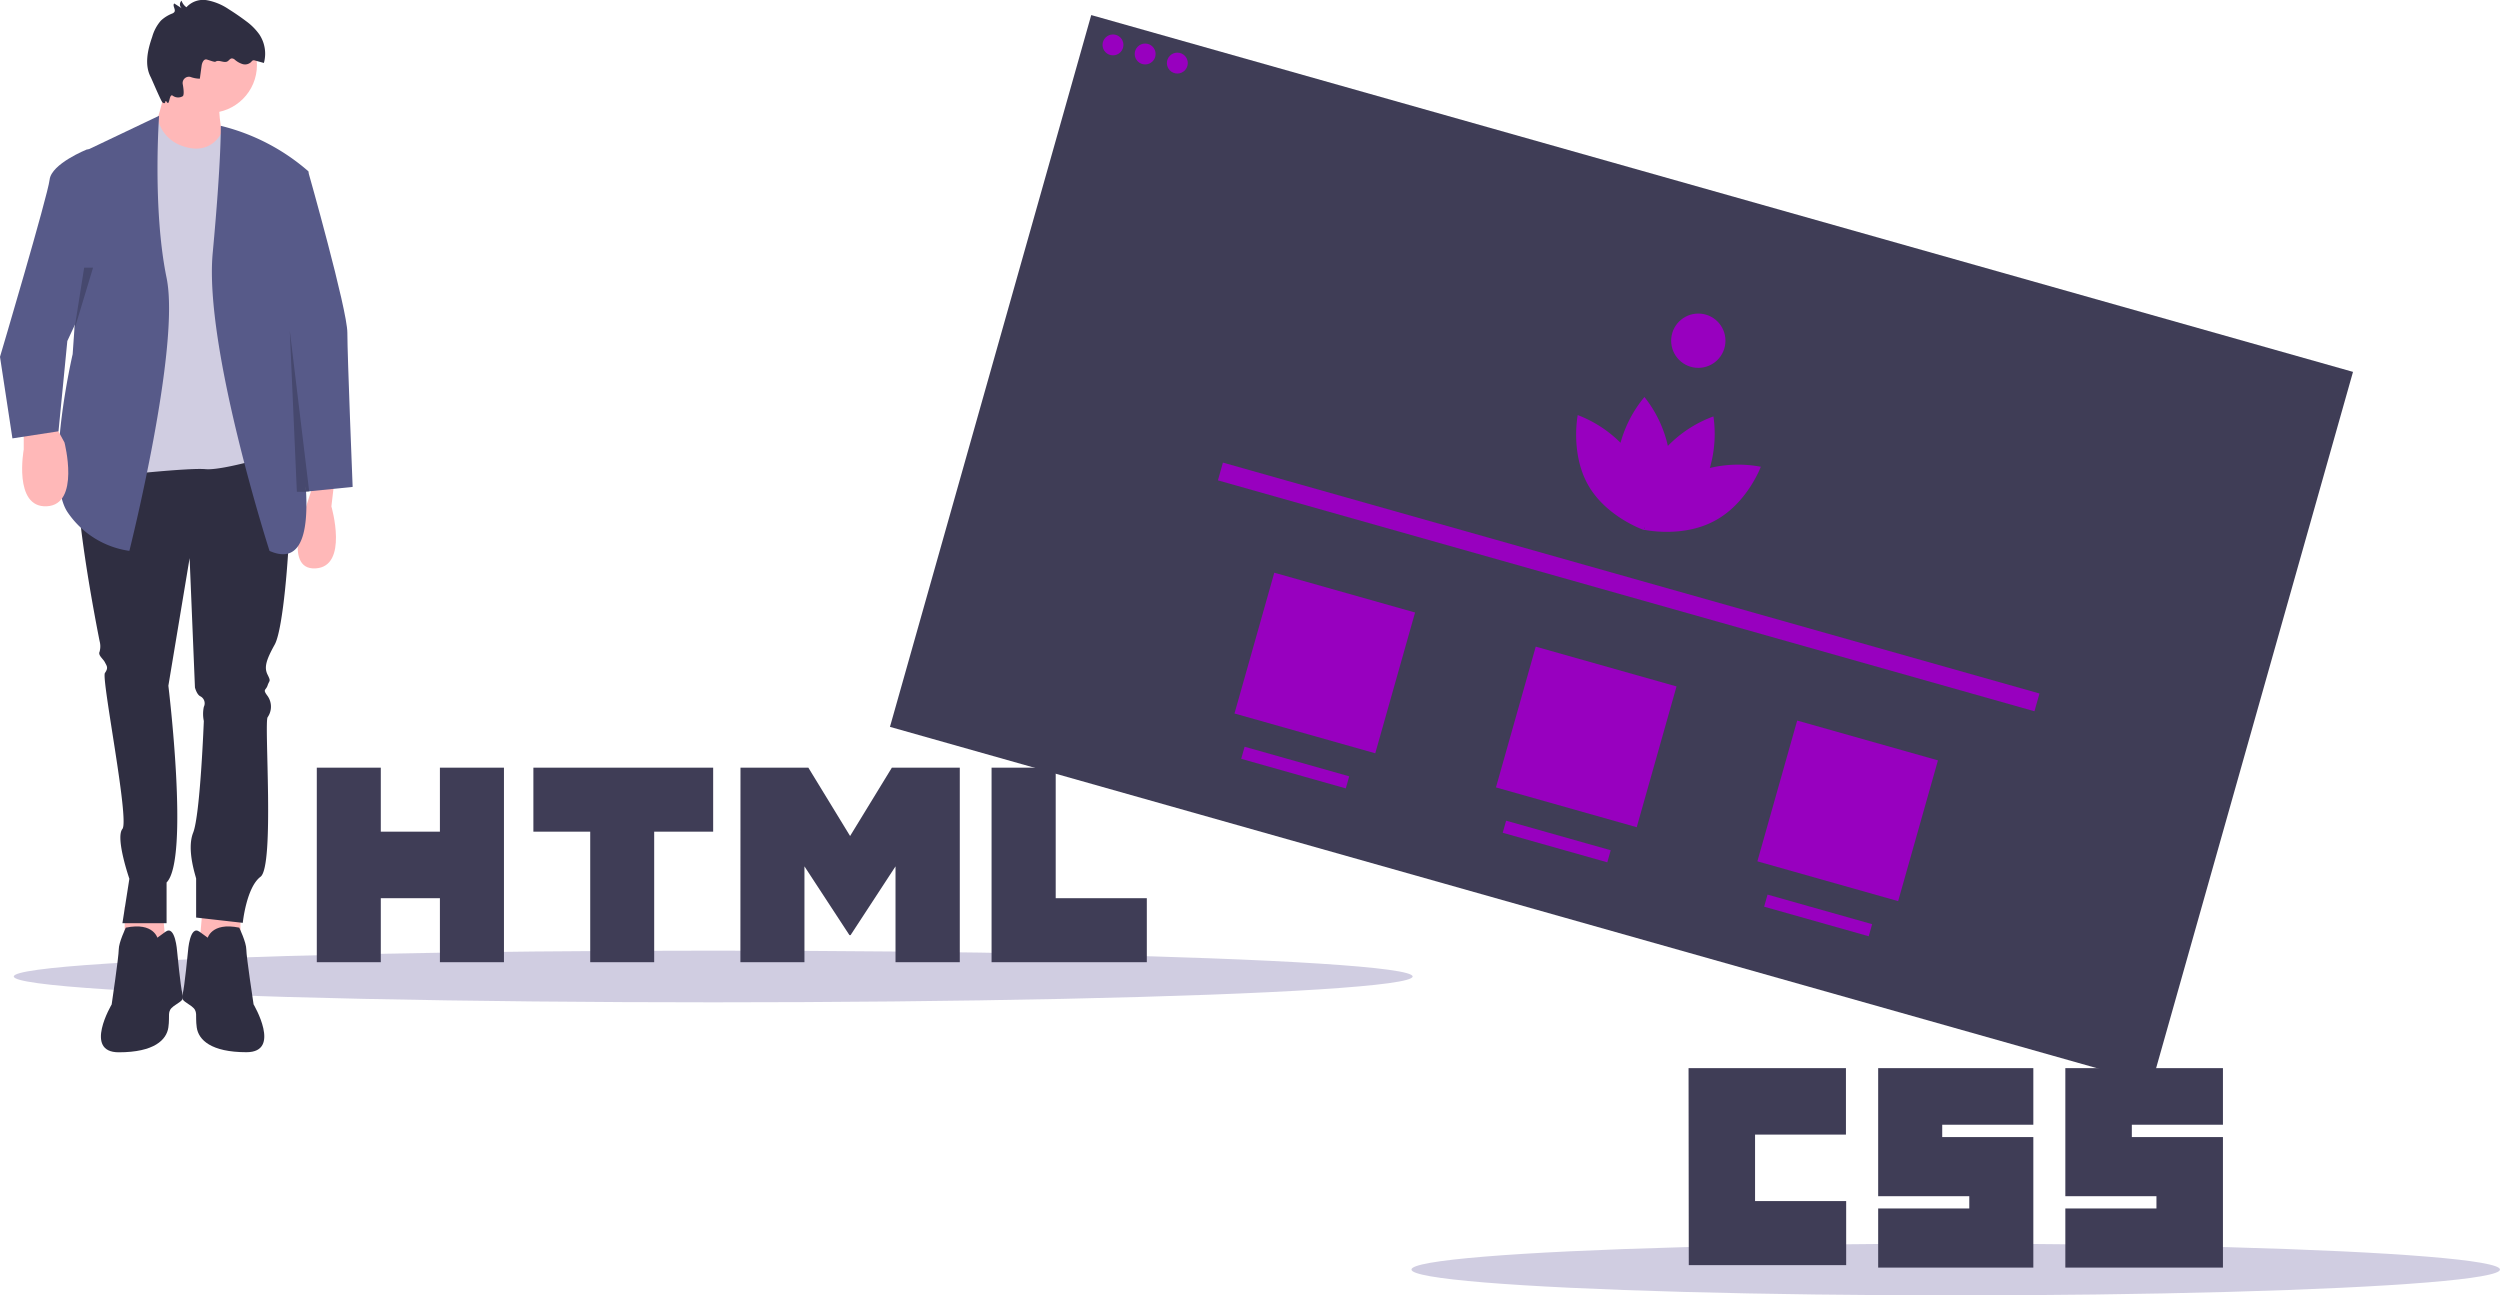 <svg xmlns="http://www.w3.org/2000/svg" viewBox="0 0 571.82 296.3"><defs><style>.cls-1{fill:#3f3d56;}.cls-2{fill:#9800bf;}.cls-3{fill:#d0cde1;}.cls-4{fill:#ffb8b8;}.cls-5{fill:#2f2e41;}.cls-6{fill:#575a89;}.cls-7{opacity:0.2;isolation:isolate;}</style></defs><g id="レイヤー_2" data-name="レイヤー 2"><g id="レイヤー_2-2" data-name="レイヤー 2"><rect class="cls-1" x="286.28" y="-24.29" width="169.19" height="299.92" transform="translate(149.03 448.34) rotate(-74.21)"/><circle class="cls-2" cx="254.57" cy="10.27" r="2.39"/><circle class="cls-2" cx="261.93" cy="12.35" r="2.39"/><circle class="cls-2" cx="269.29" cy="14.43" r="2.39"/><path class="cls-2" d="M402.75,106.76a28,28,0,0,0-11.66.28,28,28,0,0,0,.82-11.79A27.75,27.75,0,0,0,381.49,102a27.73,27.73,0,0,0-5.36-11.19,28,28,0,0,0-5.47,10.47,27.92,27.92,0,0,0-9.79-6.34s-1.74,8.85,2.45,16.12c3.73,6.46,10.9,9.49,12.43,10.07l0,0,0,0,.25.09s0-.17.07-.48l.09-.11s0,.1,0,.14c-.12.28-.18.45-.18.45l.25,0v0l.06,0c1.61.3,9.3,1.47,15.86-2.08C399.6,115.22,402.75,106.76,402.75,106.76Z"/><circle class="cls-2" cx="388.45" cy="77.93" r="6.21"/><rect class="cls-2" x="370.41" y="37.2" width="4.22" height="194.09" transform="translate(141.98 456.18) rotate(-74.21)"/><rect class="cls-2" x="286.29" y="134.91" width="33.46" height="33.46" transform="translate(74.64 401.97) rotate(-74.21)"/><rect class="cls-2" x="346.09" y="151.82" width="33.46" height="33.46" transform="translate(101.9 471.82) rotate(-74.21)"/><rect class="cls-2" x="405.89" y="168.73" width="33.46" height="33.46" transform="translate(129.15 541.67) rotate(-74.21)"/><rect class="cls-2" x="294.82" y="163.13" width="2.87" height="24.86" transform="translate(46.7 412.87) rotate(-74.21)"/><rect class="cls-2" x="354.62" y="180.05" width="2.87" height="24.86" transform="translate(73.96 482.72) rotate(-74.21)"/><rect class="cls-2" x="414.42" y="196.96" width="2.87" height="24.86" transform="translate(101.21 552.57) rotate(-74.21)"/><ellipse class="cls-3" cx="163.13" cy="223.35" rx="159.98" ry="5.91"/><ellipse class="cls-3" cx="447.33" cy="290.38" rx="124.49" ry="5.91"/><path class="cls-1" d="M386.22,244.31h36v15.2H401.43v15.21h20.84v14.65h-36Zm43.37,0h35.49v12.95H444.24v2.82h20.84v29.85H429.59V276.41h20.84V273.6H429.59V244.31Zm42.81,0h36.05v12.95H487.61v2.82h20.84v29.85H472.4V276.41h20.84V273.6H472.4V244.31Z"/><path class="cls-1" d="M72.46,175.58H87.1v14.65h13.52V175.58h14.65v44.5H100.62V205.44H87.1v14.64H72.46v-44.5ZM135,190.23H122V175.58h41.12v14.65H149.63v29.85H135V190.23Zm34.37-14.65h15.52l9.55,15.64L204,175.58h15.53v44.5H204.83V198.16l-10.28,15.73h-.26L184,198.16v21.92H169.35Zm57.45,0h14.65v29.86h20.84v14.64H226.8v-44.5Z"/><polygon class="cls-4" points="46.48 206.22 45.27 220 55 219.19 55 207.44 46.48 206.22"/><polygon class="cls-4" points="37.03 206.22 38.25 220 28.52 219.19 28.52 207.44 37.03 206.22"/><path class="cls-5" d="M62.83,100.42s3.24,19.46,3.24,22.3-1.21,21.08-3.24,24.72-2.43,5.27-1.62,6.89.4,1.22,0,2.44-1.22.81,0,2.43a4.24,4.24,0,0,1,0,4.86c-.81,1.22,1.62,34.05-1.62,36.48s-4.06,10.54-4.06,10.54l-10.67-1.21V201c.13,0-2.3-6.49-.68-10.54s2.44-25.54,2.44-25.54a7.94,7.94,0,0,1,0-3.24,1.8,1.8,0,0,0-.82-2.43c-.81-.41-1.21-2-1.21-2l-1.22-29.59-4.86,29.19s4.86,39.72-.41,45v9.31H28L29.59,201S26.35,191.63,28,189.6s-4.86-34.45-4-35.67.4-1.62,0-2.43-1.63-1.62-1.22-2.44a4.59,4.59,0,0,0,0-2.43s-7.7-38.1-4.05-41.75S62.83,100.42,62.83,100.42Z"/><path class="cls-5" d="M47.43,214.73s.81-3.89,7.29-2.55c0,0,1.62,3.36,1.62,5S58,229.73,58,229.73s6.48,10.94-1.63,10.94S45.4,237.84,45,235s.41-3.65-1.21-4.86-2.43-1.22-2-2.84S43,217.57,43,217.57s.4-6.08,2.63-4.46l2.23,1.62"/><path class="cls-5" d="M36.08,214.73s-.81-3.89-7.3-2.55c0,0-1.62,3.36-1.62,5s-1.62,12.57-1.62,12.57-6.49,10.94,1.62,10.94S38.1,237.84,38.51,235s-.41-3.65,1.21-4.86,2.44-1.22,2-2.84-1.21-9.73-1.21-9.73-.41-6.08-2.64-4.46l-2.23,1.62"/><circle class="cls-4" cx="47.83" cy="14.89" r="10.94"/><path class="cls-4" d="M38.91,16.52S34.45,34,33.64,34.35s18.65,2,18.65,2-4.86-15,0-17.43Z"/><path class="cls-3" d="M36.07,27.14h0L22.7,36.38l2.43,72.56s17.84-2,21.89-1.63,17-3.64,17-3.64L58.36,35.49a5.61,5.61,0,0,0-5.18-5.13l-2.44-.17s-2.43,6-9.75,2.92A8.53,8.53,0,0,1,36.07,27.14Z"/><path class="cls-6" d="M36.39,26.48,19.86,34.35,16.62,81s-6.49,28-1.22,36.07A20.53,20.53,0,0,0,29.59,126S41.35,79.34,38.1,63.54,36.39,26.48,36.39,26.48Z"/><path class="cls-4" d="M5.43,96.72v6.08s-2.44,13.38,5.27,13,4.05-14.59,4.05-14.59l-2.43-4.46Z"/><path class="cls-4" d="M76.61,108.94l-.81,6.89s4,13.78-3.65,14.18S70,115.91,70,115.91l2.52-7.79Z"/><path class="cls-6" d="M50.5,28.78h0a47.75,47.75,0,0,1,20,10.37l.07.06-5.67,30-.81,11s15,53.5-2.44,45.8c0,0-15-46.62-13-68.1S50.5,28.78,50.5,28.78Z"/><path class="cls-6" d="M65.26,38.81c.41-.41,5.27.56,5.27.56s8.92,31.46,8.92,36.73,1.21,35.27,1.21,35.27L70,112.45,61.3,70.77Z"/><path class="cls-6" d="M22.7,34.19H19.86s-8.1,3.25-8.51,6.9S0,81.62,0,81.62l2.84,18.65,10.54-1.62L15.4,78l10.54-22.7Z"/><path class="cls-5" d="M45.71,18,46.12,15c.1-.68.5-1.58,1.17-1.39s1.79.64,2,.5c.77-.55,1.94.4,2.75-.08.34-.2.56-.64,1-.67a1.11,1.11,0,0,1,.7.32,4.9,4.9,0,0,0,1.82,1,2,2,0,0,0,1.91-.53,1,1,0,0,1,.34-.32.72.72,0,0,1,.48,0l2.07.57a7.94,7.94,0,0,0-1.06-6.55,13.26,13.26,0,0,0-3-3q-1.92-1.45-4-2.75A13,13,0,0,0,47.44.07a5.17,5.17,0,0,0-4.8,1.59A3,3,0,0,1,41.53.16a1.14,1.14,0,0,0-.08,1.61l.15.14L39.85.79c-.49.51.47,1.45,0,2a1.14,1.14,0,0,1-.47.31,8.08,8.08,0,0,0-2.57,1.61,9.56,9.56,0,0,0-2,3.73c-1.05,3-1.81,6.43-.32,9.23.17.32,2.38,5.56,2.68,5.76,1,.7.35-1,1.06,0,.57.77.46-2.17,1.3-1.53a2.08,2.08,0,0,0,2.26.11c.35-.24.23-1.58,0-2.8a1.44,1.44,0,0,1,1.75-1.62A6.56,6.56,0,0,0,45.71,18Z"/><polygon class="cls-7" points="66.28 75.61 70.73 112.49 67.9 112.49 66.28 75.61"/><polygon class="cls-7" points="19.25 61.23 17 75.42 21.28 61.23 20.07 61.23 19.25 61.23"/></g></g></svg>